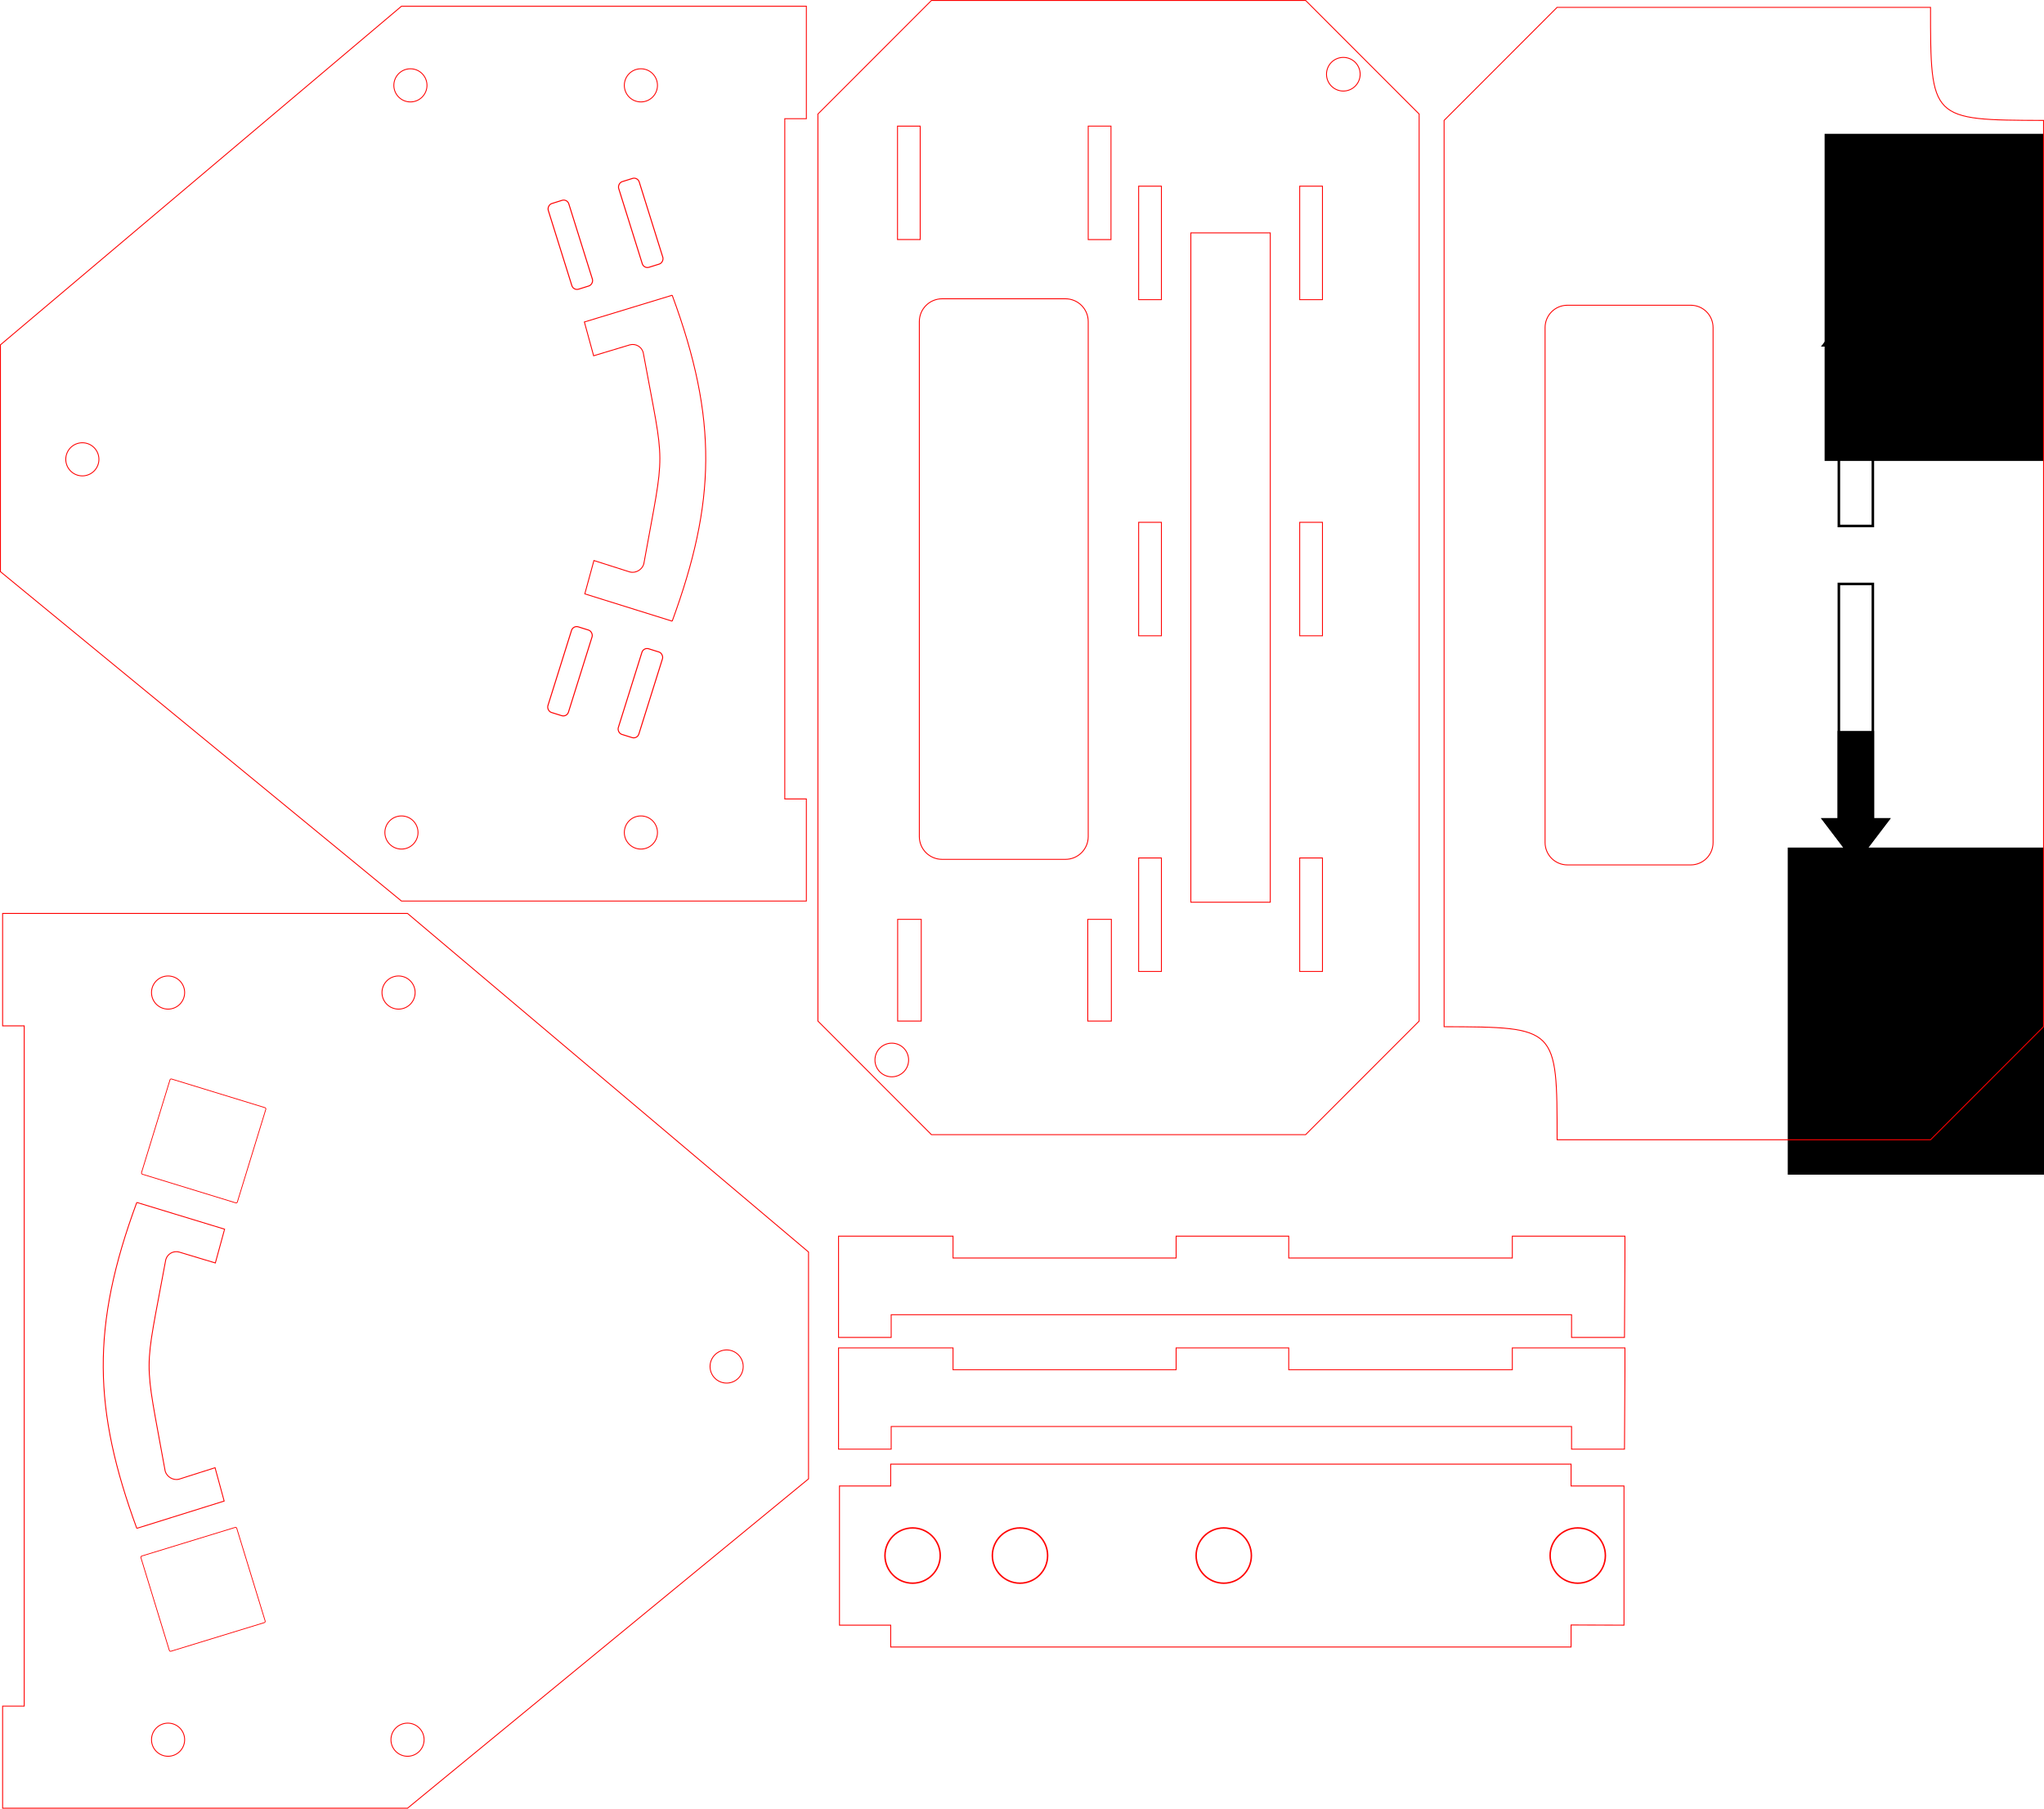 <?xml version="1.0" encoding="UTF-8" standalone="no"?>
<svg
   xmlns:dc="http://purl.org/dc/elements/1.1/"
   xmlns:cc="http://creativecommons.org/ns#"
   xmlns:rdf="http://www.w3.org/1999/02/22-rdf-syntax-ns#"
   xmlns:svg="http://www.w3.org/2000/svg"
   xmlns="http://www.w3.org/2000/svg"
   viewBox="0 0 680.989 602.702"
   height="602.702"
   width="680.989"
   id="svg815"
   version="1.1">
  <defs
     id="defs819">
    <marker
       style="overflow:visible"
       id="Arrow1Lend"
       refX="0"
       refY="0"
       orient="auto">
      <path
         transform="matrix(-0.8,0,0,-0.8,-10,0)"
         style="fill-rule:evenodd;stroke:#000000;stroke-width:1pt"
         d="M 0,0 5,-5 -12.5,0 5,5 Z"
         id="path858" />
    </marker>
    <marker
       style="overflow:visible"
       id="Arrow1Lstart"
       refX="0"
       refY="0"
       orient="auto">
      <path
         transform="matrix(0.8,0,0,0.8,10,0)"
         style="fill-rule:evenodd;stroke:#000000;stroke-width:1pt"
         d="M 0,0 5,-5 -12.5,0 5,5 Z"
         id="path855" />
    </marker>
    <marker
       orient="auto"
       refY="0"
       refX="0"
       id="Arrow1Lend-1"
       style="overflow:visible">
      <path
         id="path858-7"
         d="M 0,0 5,-5 -12.5,0 5,5 Z"
         style="fill-rule:evenodd;stroke:#000000;stroke-width:1pt"
         transform="matrix(-0.8,0,0,-0.8,-10,0)" />
    </marker>
    <marker
       orient="auto"
       refY="0"
       refX="0"
       id="Arrow1Lstart-0"
       style="overflow:visible">
      <path
         id="path855-6"
         d="M 0,0 5,-5 -12.5,0 5,5 Z"
         style="fill-rule:evenodd;stroke:#000000;stroke-width:1pt"
         transform="matrix(0.8,0,0,0.8,10,0)" />
    </marker>
  </defs>
  <g
     transform="translate(240.204,-2.798)"
     style="display:inline"
     id="layer1" />
  <g
     transform="translate(240.204,-2.798)"
     style="display:inline"
     id="layer3" />
  <g
     transform="translate(240.204,-2.798)"
     style="display:inline"
     id="layer2" />
  <g
     transform="translate(240.204,-2.798)"
     style="display:inline"
     id="layer4" />
  <path
     style="color:#000000;font-style:normal;font-variant:normal;font-weight:normal;font-stretch:normal;font-size:medium;line-height:normal;font-family:sans-serif;font-variant-ligatures:normal;font-variant-position:normal;font-variant-caps:normal;font-variant-numeric:normal;font-variant-alternates:normal;font-feature-settings:normal;text-indent:0;text-align:start;text-decoration:none;text-decoration-line:none;text-decoration-style:solid;text-decoration-color:#000000;letter-spacing:normal;word-spacing:normal;text-transform:none;writing-mode:lr-tb;direction:ltr;text-orientation:mixed;dominant-baseline:auto;baseline-shift:baseline;text-anchor:start;white-space:normal;shape-padding:0;clip-rule:nonzero;display:inline;overflow:visible;visibility:visible;opacity:1;isolation:auto;mix-blend-mode:normal;color-interpolation:sRGB;color-interpolation-filters:linearRGB;solid-color:#000000;solid-opacity:1;vector-effect:none;fill:none;fill-opacity:1;fill-rule:nonzero;stroke:#ff0000;stroke-width:0.3;stroke-linecap:butt;stroke-linejoin:miter;stroke-miterlimit:4;stroke-dasharray:none;stroke-dashoffset:0;stroke-opacity:1;color-rendering:auto;image-rendering:auto;shape-rendering:auto;text-rendering:auto;enable-background:accumulate"
     d="m 379.36,285.895 c 0,12.606 0,25.212 0,37.818 h 7.582 v -37.818 z"
     id="rect881-6-3-1" />
  <path
     style="color:#000000;font-style:normal;font-variant:normal;font-weight:normal;font-stretch:normal;font-size:medium;line-height:normal;font-family:sans-serif;font-variant-ligatures:normal;font-variant-position:normal;font-variant-caps:normal;font-variant-numeric:normal;font-variant-alternates:normal;font-feature-settings:normal;text-indent:0;text-align:start;text-decoration:none;text-decoration-line:none;text-decoration-style:solid;text-decoration-color:#000000;letter-spacing:normal;word-spacing:normal;text-transform:none;writing-mode:lr-tb;direction:ltr;text-orientation:mixed;dominant-baseline:auto;baseline-shift:baseline;text-anchor:start;white-space:normal;shape-padding:0;clip-rule:nonzero;display:inline;overflow:visible;visibility:visible;opacity:1;isolation:auto;mix-blend-mode:normal;color-interpolation:sRGB;color-interpolation-filters:linearRGB;solid-color:#000000;solid-opacity:1;vector-effect:none;fill:none;fill-opacity:1;fill-rule:nonzero;stroke:#ff0000;stroke-width:0.3;stroke-linecap:butt;stroke-linejoin:miter;stroke-miterlimit:4;stroke-dasharray:none;stroke-dashoffset:0;stroke-opacity:1;color-rendering:auto;image-rendering:auto;shape-rendering:auto;text-rendering:auto;enable-background:accumulate"
     d="m 433.014,285.895 c 0,12.606 0,25.212 0,37.818 h 7.584 v -37.818 z"
     id="rect881-6-4-1" />
  <path
     style="color:#000000;font-style:normal;font-variant:normal;font-weight:normal;font-stretch:normal;font-size:medium;line-height:normal;font-family:sans-serif;font-variant-ligatures:normal;font-variant-position:normal;font-variant-caps:normal;font-variant-numeric:normal;font-variant-alternates:normal;font-feature-settings:normal;text-indent:0;text-align:start;text-decoration:none;text-decoration-line:none;text-decoration-style:solid;text-decoration-color:#000000;letter-spacing:normal;word-spacing:normal;text-transform:none;writing-mode:lr-tb;direction:ltr;text-orientation:mixed;dominant-baseline:auto;baseline-shift:baseline;text-anchor:start;white-space:normal;shape-padding:0;clip-rule:nonzero;display:inline;overflow:visible;visibility:visible;opacity:1;isolation:auto;mix-blend-mode:normal;color-interpolation:sRGB;color-interpolation-filters:linearRGB;solid-color:#000000;solid-opacity:1;vector-effect:none;fill:none;fill-opacity:1;fill-rule:nonzero;stroke:#ff0000;stroke-width:0.3;stroke-linecap:butt;stroke-linejoin:miter;stroke-miterlimit:4;stroke-dasharray:none;stroke-dashoffset:0;stroke-opacity:1;color-rendering:auto;image-rendering:auto;shape-rendering:auto;text-rendering:auto;enable-background:accumulate"
     d="m 433.014,62.043 c 0,12.607 0,25.214 0,37.82 h 7.584 V 62.043 Z"
     id="rect881-6-34-3" />
  <path
     style="color:#000000;font-style:normal;font-variant:normal;font-weight:normal;font-stretch:normal;font-size:medium;line-height:normal;font-family:sans-serif;font-variant-ligatures:normal;font-variant-position:normal;font-variant-caps:normal;font-variant-numeric:normal;font-variant-alternates:normal;font-feature-settings:normal;text-indent:0;text-align:start;text-decoration:none;text-decoration-line:none;text-decoration-style:solid;text-decoration-color:#000000;letter-spacing:normal;word-spacing:normal;text-transform:none;writing-mode:lr-tb;direction:ltr;text-orientation:mixed;dominant-baseline:auto;baseline-shift:baseline;text-anchor:start;white-space:normal;shape-padding:0;clip-rule:nonzero;display:inline;overflow:visible;visibility:visible;opacity:1;isolation:auto;mix-blend-mode:normal;color-interpolation:sRGB;color-interpolation-filters:linearRGB;solid-color:#000000;solid-opacity:1;vector-effect:none;fill:none;fill-opacity:1;fill-rule:nonzero;stroke:#ff0000;stroke-width:0.3;stroke-linecap:butt;stroke-linejoin:miter;stroke-miterlimit:4;stroke-dasharray:none;stroke-dashoffset:0;stroke-opacity:1;color-rendering:auto;image-rendering:auto;shape-rendering:auto;text-rendering:auto;enable-background:accumulate"
     d="m 379.36,62.043 c 0,12.607 0,25.214 0,37.82 h 7.582 V 62.043 Z"
     id="rect881-6-8-1" />
  <path
     style="color:#000000;font-style:normal;font-variant:normal;font-weight:normal;font-stretch:normal;font-size:medium;line-height:normal;font-family:sans-serif;font-variant-ligatures:normal;font-variant-position:normal;font-variant-caps:normal;font-variant-numeric:normal;font-variant-alternates:normal;font-feature-settings:normal;text-indent:0;text-align:start;text-decoration:none;text-decoration-line:none;text-decoration-style:solid;text-decoration-color:#000000;letter-spacing:normal;word-spacing:normal;text-transform:none;writing-mode:lr-tb;direction:ltr;text-orientation:mixed;dominant-baseline:auto;baseline-shift:baseline;text-anchor:start;white-space:normal;shape-padding:0;clip-rule:nonzero;display:inline;overflow:visible;visibility:visible;opacity:1;isolation:auto;mix-blend-mode:normal;color-interpolation:sRGB;color-interpolation-filters:linearRGB;solid-color:#000000;solid-opacity:1;vector-effect:none;fill:none;fill-opacity:1;fill-rule:nonzero;stroke:#ff0000;stroke-width:0.3;stroke-linecap:butt;stroke-linejoin:miter;stroke-miterlimit:4;stroke-dasharray:none;stroke-dashoffset:0;stroke-opacity:1;color-rendering:auto;image-rendering:auto;shape-rendering:auto;text-rendering:auto;enable-background:accumulate"
     d="m 379.36,174.053 c 0,12.606 0,25.212 0,37.818 h 7.582 v -37.818 z"
     id="rect881-6-8-6-0" />
  <path
     style="color:#000000;font-style:normal;font-variant:normal;font-weight:normal;font-stretch:normal;font-size:medium;line-height:normal;font-family:sans-serif;font-variant-ligatures:normal;font-variant-position:normal;font-variant-caps:normal;font-variant-numeric:normal;font-variant-alternates:normal;font-feature-settings:normal;text-indent:0;text-align:start;text-decoration:none;text-decoration-line:none;text-decoration-style:solid;text-decoration-color:#000000;letter-spacing:normal;word-spacing:normal;text-transform:none;writing-mode:lr-tb;direction:ltr;text-orientation:mixed;dominant-baseline:auto;baseline-shift:baseline;text-anchor:start;white-space:normal;shape-padding:0;clip-rule:nonzero;display:inline;overflow:visible;visibility:visible;opacity:1;isolation:auto;mix-blend-mode:normal;color-interpolation:sRGB;color-interpolation-filters:linearRGB;solid-color:#000000;solid-opacity:1;vector-effect:none;fill:none;fill-opacity:1;fill-rule:nonzero;stroke:#ff0000;stroke-width:0.3;stroke-linecap:butt;stroke-linejoin:miter;stroke-miterlimit:4;stroke-dasharray:none;stroke-dashoffset:0;stroke-opacity:1;color-rendering:auto;image-rendering:auto;shape-rendering:auto;text-rendering:auto;enable-background:accumulate"
     d="m 433.014,174.053 c 0,12.606 0,25.212 0,37.818 h 7.584 v -37.818 z"
     id="rect881-6-8-8-6" />
  <path
     style="color:#000000;font-style:normal;font-variant:normal;font-weight:normal;font-stretch:normal;font-size:medium;line-height:normal;font-family:sans-serif;font-variant-ligatures:normal;font-variant-position:normal;font-variant-caps:normal;font-variant-numeric:normal;font-variant-alternates:normal;font-feature-settings:normal;text-indent:0;text-align:start;text-decoration:none;text-decoration-line:none;text-decoration-style:solid;text-decoration-color:#000000;letter-spacing:normal;word-spacing:normal;text-transform:none;writing-mode:lr-tb;direction:ltr;text-orientation:mixed;dominant-baseline:auto;baseline-shift:baseline;text-anchor:start;white-space:normal;shape-padding:0;clip-rule:nonzero;display:inline;overflow:visible;visibility:visible;opacity:1;isolation:auto;mix-blend-mode:normal;color-interpolation:sRGB;color-interpolation-filters:linearRGB;solid-color:#000000;solid-opacity:1;vector-effect:none;fill:none;fill-opacity:1;fill-rule:nonzero;stroke:#ff0000;stroke-width:0.3;stroke-linecap:butt;stroke-linejoin:miter;stroke-miterlimit:4;stroke-dasharray:none;stroke-dashoffset:0;stroke-opacity:1;color-rendering:auto;image-rendering:auto;shape-rendering:auto;text-rendering:auto;enable-background:accumulate"
     d="m 310.322,0.15 -0.045,0.045 L 272.496,38.004 V 340.25 l 37.826,37.854 h 124.662 l 37.826,-37.854 V 38.004 L 434.984,0.15 Z"
     id="path826-7" />
  <path
     style="color:#000000;font-style:normal;font-variant:normal;font-weight:normal;font-stretch:normal;font-size:medium;line-height:normal;font-family:sans-serif;font-variant-ligatures:normal;font-variant-position:normal;font-variant-caps:normal;font-variant-numeric:normal;font-variant-alternates:normal;font-feature-settings:normal;text-indent:0;text-align:start;text-decoration:none;text-decoration-line:none;text-decoration-style:solid;text-decoration-color:#000000;letter-spacing:normal;word-spacing:normal;text-transform:none;writing-mode:lr-tb;direction:ltr;text-orientation:mixed;dominant-baseline:auto;baseline-shift:baseline;text-anchor:start;white-space:normal;shape-padding:0;clip-rule:nonzero;display:inline;overflow:visible;visibility:visible;opacity:1;isolation:auto;mix-blend-mode:normal;color-interpolation:sRGB;color-interpolation-filters:linearRGB;solid-color:#000000;solid-opacity:1;vector-effect:none;fill:none;fill-opacity:1;fill-rule:nonzero;stroke:#ff0000;stroke-width:0.3;stroke-linecap:butt;stroke-linejoin:miter;stroke-miterlimit:4;stroke-dasharray:none;stroke-dashoffset:0;stroke-opacity:1;color-rendering:auto;image-rendering:auto;shape-rendering:auto;text-rendering:auto;enable-background:accumulate"
     d="m 313.897,99.563 c -4.211,0 -7.607,3.396 -7.607,7.607 V 278.756 c 0,4.211 3.396,7.605 7.607,7.605 h 41.057 c 4.211,0 7.605,-3.394 7.605,-7.605 V 107.17 c 0,-4.211 -3.394,-7.607 -7.605,-7.607 z"
     id="rect834-9" />
  <path
     style="color:#000000;font-style:normal;font-variant:normal;font-weight:normal;font-stretch:normal;font-size:medium;line-height:normal;font-family:sans-serif;font-variant-ligatures:normal;font-variant-position:normal;font-variant-caps:normal;font-variant-numeric:normal;font-variant-alternates:normal;font-feature-settings:normal;text-indent:0;text-align:start;text-decoration:none;text-decoration-line:none;text-decoration-style:solid;text-decoration-color:#000000;letter-spacing:normal;word-spacing:normal;text-transform:none;writing-mode:lr-tb;direction:ltr;text-orientation:mixed;dominant-baseline:auto;baseline-shift:baseline;text-anchor:start;white-space:normal;shape-padding:0;clip-rule:nonzero;display:inline;overflow:visible;visibility:visible;opacity:1;isolation:auto;mix-blend-mode:normal;color-interpolation:sRGB;color-interpolation-filters:linearRGB;solid-color:#000000;solid-opacity:1;vector-effect:none;fill:none;fill-opacity:1;fill-rule:nonzero;stroke:#ff0000;stroke-width:0.3;stroke-linecap:butt;stroke-linejoin:miter;stroke-miterlimit:4;stroke-dasharray:none;stroke-dashoffset:0;stroke-opacity:1;color-rendering:auto;image-rendering:auto;shape-rendering:auto;text-rendering:auto;enable-background:accumulate"
     d="m 299.019,42.029 c 0,12.598 0,25.197 0,37.795 h 7.559 v -37.795 z"
     id="rect881-0" />
  <path
     style="color:#000000;font-style:normal;font-variant:normal;font-weight:normal;font-stretch:normal;font-size:medium;line-height:normal;font-family:sans-serif;font-variant-ligatures:normal;font-variant-position:normal;font-variant-caps:normal;font-variant-numeric:normal;font-variant-alternates:normal;font-feature-settings:normal;text-indent:0;text-align:start;text-decoration:none;text-decoration-line:none;text-decoration-style:solid;text-decoration-color:#000000;letter-spacing:normal;word-spacing:normal;text-transform:none;writing-mode:lr-tb;direction:ltr;text-orientation:mixed;dominant-baseline:auto;baseline-shift:baseline;text-anchor:start;white-space:normal;shape-padding:0;clip-rule:nonzero;display:inline;overflow:visible;visibility:visible;opacity:1;isolation:auto;mix-blend-mode:normal;color-interpolation:sRGB;color-interpolation-filters:linearRGB;solid-color:#000000;solid-opacity:1;vector-effect:none;fill:none;fill-opacity:1;fill-rule:nonzero;stroke:#ff0000;stroke-width:0.3;stroke-linecap:butt;stroke-linejoin:miter;stroke-miterlimit:4;stroke-dasharray:none;stroke-dashoffset:0;stroke-opacity:1;color-rendering:auto;image-rendering:auto;shape-rendering:auto;text-rendering:auto;enable-background:accumulate"
     d="m 362.559,42.018 c 0,12.606 0,25.212 0,37.818 h 7.584 V 42.018 Z"
     id="rect881-6-7" />
  <path
     style="color:#000000;font-style:normal;font-variant:normal;font-weight:normal;font-stretch:normal;font-size:medium;line-height:normal;font-family:sans-serif;font-variant-ligatures:normal;font-variant-position:normal;font-variant-caps:normal;font-variant-numeric:normal;font-variant-alternates:normal;font-feature-settings:normal;text-indent:0;text-align:start;text-decoration:none;text-decoration-line:none;text-decoration-style:solid;text-decoration-color:#000000;letter-spacing:normal;word-spacing:normal;text-transform:none;writing-mode:lr-tb;direction:ltr;text-orientation:mixed;dominant-baseline:auto;baseline-shift:baseline;text-anchor:start;white-space:normal;shape-padding:0;clip-rule:nonzero;display:inline;overflow:visible;visibility:visible;opacity:1;isolation:auto;mix-blend-mode:normal;color-interpolation:sRGB;color-interpolation-filters:linearRGB;solid-color:#000000;solid-opacity:1;vector-effect:none;fill:none;fill-opacity:1;fill-rule:nonzero;stroke:#ff0000;stroke-width:0.3;stroke-linecap:butt;stroke-linejoin:miter;stroke-miterlimit:4;stroke-dasharray:none;stroke-dashoffset:0;stroke-opacity:1;color-rendering:auto;image-rendering:auto;shape-rendering:auto;text-rendering:auto;enable-background:accumulate"
     d="m 299.067,306.352 c 0,11.299 0,22.598 0,33.898 h 7.859 V 306.352 Z"
     id="rect881-1-1" />
  <path
     style="color:#000000;font-style:normal;font-variant:normal;font-weight:normal;font-stretch:normal;font-size:medium;line-height:normal;font-family:sans-serif;font-variant-ligatures:normal;font-variant-position:normal;font-variant-caps:normal;font-variant-numeric:normal;font-variant-alternates:normal;font-feature-settings:normal;text-indent:0;text-align:start;text-decoration:none;text-decoration-line:none;text-decoration-style:solid;text-decoration-color:#000000;letter-spacing:normal;word-spacing:normal;text-transform:none;writing-mode:lr-tb;direction:ltr;text-orientation:mixed;dominant-baseline:auto;baseline-shift:baseline;text-anchor:start;white-space:normal;shape-padding:0;clip-rule:nonzero;display:inline;overflow:visible;visibility:visible;opacity:1;isolation:auto;mix-blend-mode:normal;color-interpolation:sRGB;color-interpolation-filters:linearRGB;solid-color:#000000;solid-opacity:1;vector-effect:none;fill:none;fill-opacity:1;fill-rule:nonzero;stroke:#ff0000;stroke-width:0.3;stroke-linecap:butt;stroke-linejoin:miter;stroke-miterlimit:4;stroke-dasharray:none;stroke-dashoffset:0;stroke-opacity:1;color-rendering:auto;image-rendering:auto;shape-rendering:auto;text-rendering:auto;enable-background:accumulate"
     d="m 362.409,306.35 c 0,11.801 0,23.798 0,33.9 h 7.859 v -33.9 z"
     id="rect881-12-8" />
  <path
     style="color:#000000;font-style:normal;font-variant:normal;font-weight:normal;font-stretch:normal;font-size:medium;line-height:normal;font-family:sans-serif;font-variant-ligatures:normal;font-variant-position:normal;font-variant-caps:normal;font-variant-numeric:normal;font-variant-alternates:normal;font-feature-settings:normal;text-indent:0;text-align:start;text-decoration:none;text-decoration-line:none;text-decoration-style:solid;text-decoration-color:#000000;letter-spacing:normal;word-spacing:normal;text-transform:none;writing-mode:lr-tb;direction:ltr;text-orientation:mixed;dominant-baseline:auto;baseline-shift:baseline;text-anchor:start;white-space:normal;shape-padding:0;clip-rule:nonzero;display:inline;overflow:visible;visibility:visible;opacity:1;isolation:auto;mix-blend-mode:normal;color-interpolation:sRGB;color-interpolation-filters:linearRGB;solid-color:#000000;solid-opacity:1;vector-effect:none;fill:none;fill-opacity:1;fill-rule:nonzero;stroke:#ff0000;stroke-width:0.3;stroke-linecap:butt;stroke-linejoin:miter;stroke-miterlimit:4;stroke-dasharray:none;stroke-dashoffset:0;stroke-opacity:1;color-rendering:auto;image-rendering:auto;shape-rendering:auto;text-rendering:auto;enable-background:accumulate"
     d="m 396.747,77.606 v 0.15 222.889 h 26.463 V 77.606 Z"
     id="rect894-6" />
  <path
     style="color:#000000;font-style:normal;font-variant:normal;font-weight:normal;font-stretch:normal;font-size:medium;line-height:normal;font-family:sans-serif;font-variant-ligatures:normal;font-variant-position:normal;font-variant-caps:normal;font-variant-numeric:normal;font-variant-alternates:normal;font-feature-settings:normal;text-indent:0;text-align:start;text-decoration:none;text-decoration-line:none;text-decoration-style:solid;text-decoration-color:#000000;letter-spacing:normal;word-spacing:normal;text-transform:none;writing-mode:lr-tb;direction:ltr;text-orientation:mixed;dominant-baseline:auto;baseline-shift:baseline;text-anchor:start;white-space:normal;shape-padding:0;clip-rule:nonzero;display:inline;overflow:visible;visibility:visible;opacity:1;isolation:auto;mix-blend-mode:normal;color-interpolation:sRGB;color-interpolation-filters:linearRGB;solid-color:#000000;solid-opacity:1;vector-effect:none;fill:none;fill-opacity:1;fill-rule:nonzero;stroke:none;stroke-width:0.3;stroke-linecap:butt;stroke-linejoin:miter;stroke-miterlimit:4;stroke-dasharray:none;stroke-dashoffset:0;stroke-opacity:1;color-rendering:auto;image-rendering:auto;shape-rendering:auto;text-rendering:auto;enable-background:accumulate"
     d="m 180.176,176.382 c -1.032,0 -1.873,0.841 -1.873,1.873 0,0.104 0.015,0.205 0.031,0.305 -0.016,0.099 -0.031,0.199 -0.031,0.303 0,1.032 0.841,1.873 1.873,1.873 1.032,0 1.873,-0.841 1.873,-1.873 0,-0.104 -0.013,-0.204 -0.029,-0.303 0.017,-0.1 0.029,-0.2 0.029,-0.305 0,-1.032 -0.841,-1.873 -1.873,-1.873 z"
     id="path1042" />
  <circle
     style="display:inline;fill:none;fill-opacity:1;stroke:#ff0000;stroke-width:0.295;stroke-miterlimit:4;stroke-dasharray:none;stroke-opacity:1"
     id="path1087-24"
     cx="136.736"
     cy="28.442"
     r="5.522" />
  <path
     id="path1634-5-6"
     style="color:#000000;font-style:normal;font-variant:normal;font-weight:normal;font-stretch:normal;font-size:medium;line-height:normal;font-family:sans-serif;font-variant-ligatures:normal;font-variant-position:normal;font-variant-caps:normal;font-variant-numeric:normal;font-variant-alternates:normal;font-feature-settings:normal;text-indent:0;text-align:start;text-decoration:none;text-decoration-line:none;text-decoration-style:solid;text-decoration-color:#000000;letter-spacing:normal;word-spacing:normal;text-transform:none;writing-mode:lr-tb;direction:ltr;text-orientation:mixed;dominant-baseline:auto;baseline-shift:baseline;text-anchor:start;white-space:normal;shape-padding:0;clip-rule:nonzero;display:inline;overflow:visible;visibility:visible;opacity:1;isolation:auto;mix-blend-mode:normal;color-interpolation:sRGB;color-interpolation-filters:linearRGB;solid-color:#000000;solid-opacity:1;vector-effect:none;fill:none;fill-opacity:1;fill-rule:nonzero;stroke:#ff0000;stroke-width:0.3;stroke-linecap:butt;stroke-linejoin:miter;stroke-miterlimit:4;stroke-dasharray:none;stroke-dashoffset:0;stroke-opacity:1;color-rendering:auto;image-rendering:auto;shape-rendering:auto;text-rendering:auto;enable-background:accumulate"
     d="m 209.838,114.92 c 1.928,-0.527 3.916,0.598 4.453,2.523 v 0 c -0.54,-1.924 -2.525,-3.049 -4.453,-2.523 z m 4.453,2.523 c 7.335,39.918 7.404,30.56 0.197,70.479 m 9.463,-89.539 c 15.31,41.438 14.492,69.04 0,108.609 m -14.105,-16.396 -11.972,-3.813 -3.036,11.111 29.113,9.097 m 0,-108.609 -29.256,8.916 v 0 c 1.027,3.752 2.054,7.505 3.08,11.257 l 12.063,-3.636 m 0.008,75.676 c 1.928,0.531 4.107,-0.755 4.643,-2.674 -0.538,1.925 -2.715,3.201 -4.643,2.674 v 0" />
  <path
     style="fill:none;stroke:#ff0000;stroke-width:0.3;stroke-linecap:butt;stroke-linejoin:miter;stroke-miterlimit:4;stroke-dasharray:none;stroke-opacity:1"
     d="M 133.75,2.08 0.15,114.906 v 75.592 L 133.75,300.25 h 127.711 v 0 h 7.188 v -34.023 h -7.188 V 39.548 h 7.188 V 2.08 h -7.188 v 0 z"
     id="path969-5" />
  <circle
     style="fill:none;fill-opacity:1;stroke:#ff0000;stroke-width:0.295;stroke-miterlimit:4;stroke-dasharray:none;stroke-opacity:1"
     id="path1087"
     cx="213.525"
     cy="277.416"
     r="5.522" />
  <circle
     style="display:inline;fill:none;fill-opacity:1;stroke:#ff0000;stroke-width:0.295;stroke-miterlimit:4;stroke-dasharray:none;stroke-opacity:1"
     id="path1087-2"
     cx="133.749"
     cy="277.416"
     r="5.522" />
  <circle
     style="display:inline;fill:none;fill-opacity:1;stroke:#ff0000;stroke-width:0.295;stroke-miterlimit:4;stroke-dasharray:none;stroke-opacity:1"
     id="path1087-1"
     cx="27.436"
     cy="153.058"
     r="5.522" />
  <circle
     style="display:inline;fill:none;fill-opacity:1;stroke:#ff0000;stroke-width:0.295;stroke-miterlimit:4;stroke-dasharray:none;stroke-opacity:1"
     id="path1087-8"
     cx="213.525"
     cy="28.442"
     r="5.522" />
  <g
     id="g990"
     transform="rotate(17.298,186.091,253.313)">
    <rect
       transform="matrix(1,0.002,-0.002,1,0,0)"
       rx="1.794"
       y="208.583"
       x="177.776"
       height="29.895"
       width="7.176"
       id="rect1151-1"
       style="display:inline;fill:none;fill-opacity:1;stroke:#ff0000;stroke-width:0.334;stroke-miterlimit:4;stroke-dasharray:none;stroke-opacity:1" />
    <rect
       transform="matrix(1,0.002,-0.002,1,0,0)"
       rx="1.794"
       y="208.535"
       x="202.343"
       height="29.895"
       width="7.176"
       id="rect1151-1-6"
       style="display:inline;fill:none;fill-opacity:1;stroke:#ff0000;stroke-width:0.334;stroke-miterlimit:4;stroke-dasharray:none;stroke-opacity:1" />
  </g>
  <g
     style="display:inline"
     id="g990-2"
     transform="matrix(0.955,-0.297,-0.297,-0.955,83.736,349.107)">
    <rect
       transform="matrix(1,0.002,-0.002,1,0,0)"
       rx="1.794"
       y="208.583"
       x="177.776"
       height="29.895"
       width="7.176"
       id="rect1151-1-5"
       style="display:inline;fill:none;fill-opacity:1;stroke:#ff0000;stroke-width:0.334;stroke-miterlimit:4;stroke-dasharray:none;stroke-opacity:1" />
    <rect
       transform="matrix(1,0.002,-0.002,1,0,0)"
       rx="1.794"
       y="208.535"
       x="202.343"
       height="29.895"
       width="7.176"
       id="rect1151-1-6-6"
       style="display:inline;fill:none;fill-opacity:1;stroke:#ff0000;stroke-width:0.334;stroke-miterlimit:4;stroke-dasharray:none;stroke-opacity:1" />
  </g>
  <circle
     style="display:inline;fill:none;fill-opacity:1;stroke:#ff0000;stroke-width:0.3;stroke-miterlimit:4;stroke-dasharray:none;stroke-opacity:1"
     id="path973-8-8"
     cx="447.55"
     cy="24.733"
     r="5.606" />
  <circle
     style="display:inline;fill:none;fill-opacity:1;stroke:#ff0000;stroke-width:0.3;stroke-miterlimit:4;stroke-dasharray:none;stroke-opacity:1"
     id="path973-6-3-6-2"
     cx="297.111"
     cy="353.216"
     r="5.606" />
  <circle
     style="display:inline;fill:none;fill-opacity:1;stroke:#ff0000;stroke-width:0.295;stroke-miterlimit:4;stroke-dasharray:none;stroke-opacity:1"
     id="path1087-24-7"
     cx="-132.785"
     cy="330.744"
     transform="scale(-1,1)"
     r="5.522" />
  <path
     id="path1634-5-0"
     style="color:#000000;font-style:normal;font-variant:normal;font-weight:normal;font-stretch:normal;font-size:medium;line-height:normal;font-family:sans-serif;font-variant-ligatures:normal;font-variant-position:normal;font-variant-caps:normal;font-variant-numeric:normal;font-variant-alternates:normal;font-feature-settings:normal;text-indent:0;text-align:start;text-decoration:none;text-decoration-line:none;text-decoration-style:solid;text-decoration-color:#000000;letter-spacing:normal;word-spacing:normal;text-transform:none;writing-mode:lr-tb;direction:ltr;text-orientation:mixed;dominant-baseline:auto;baseline-shift:baseline;text-anchor:start;white-space:normal;shape-padding:0;clip-rule:nonzero;display:inline;overflow:visible;visibility:visible;opacity:1;isolation:auto;mix-blend-mode:normal;color-interpolation:sRGB;color-interpolation-filters:linearRGB;solid-color:#000000;solid-opacity:1;vector-effect:none;fill:none;fill-opacity:1;fill-rule:nonzero;stroke:#ff0000;stroke-width:0.3;stroke-linecap:butt;stroke-linejoin:miter;stroke-miterlimit:4;stroke-dasharray:none;stroke-dashoffset:0;stroke-opacity:1;color-rendering:auto;image-rendering:auto;shape-rendering:auto;text-rendering:auto;enable-background:accumulate"
     d="m 59.684,417.222 c -1.928,-0.527 -3.916,0.598 -4.453,2.523 v 0 c 0.54,-1.924 2.525,-3.049 4.453,-2.523 z m -4.453,2.523 c -7.335,39.918 -7.404,30.56 -0.197,70.479 m -9.463,-89.539 c -15.31,41.438 -14.492,69.04 0,108.609 m 14.105,-16.396 11.972,-3.813 3.036,11.111 -29.113,9.097 m 0,-108.609 29.256,8.916 v 0 c -1.027,3.752 -2.054,7.505 -3.08,11.257 L 59.684,417.222 m -0.008,75.676 c -1.928,0.531 -4.107,-0.755 -4.643,-2.674 0.538,1.925 2.715,3.201 4.643,2.674 v 0" />
  <path
     style="fill:none;stroke:#ff0000;stroke-width:0.3;stroke-linecap:butt;stroke-linejoin:miter;stroke-miterlimit:4;stroke-dasharray:none;stroke-opacity:1"
     d="M 135.772,304.382 269.372,417.208 v 75.592 L 135.772,602.552 H 8.061 v 0 H 0.873 V 568.528 H 8.061 V 341.851 H 0.873 V 304.382 H 8.061 v 0 z"
     id="path969-7" />
  <circle
     transform="scale(-1,1)"
     style="fill:none;fill-opacity:1;stroke:#ff0000;stroke-width:0.295;stroke-miterlimit:4;stroke-dasharray:none;stroke-opacity:1"
     id="path1087-26"
     cx="-55.996"
     cy="579.718"
     r="5.522" />
  <circle
     transform="scale(-1,1)"
     style="display:inline;fill:none;fill-opacity:1;stroke:#ff0000;stroke-width:0.295;stroke-miterlimit:4;stroke-dasharray:none;stroke-opacity:1"
     id="path1087-2-7"
     cx="-135.773"
     cy="579.718"
     r="5.522" />
  <circle
     transform="scale(-1,1)"
     style="display:inline;fill:none;fill-opacity:1;stroke:#ff0000;stroke-width:0.295;stroke-miterlimit:4;stroke-dasharray:none;stroke-opacity:1"
     id="path1087-1-2"
     cx="-242.086"
     cy="455.361"
     r="5.522" />
  <circle
     transform="scale(-1,1)"
     style="display:inline;fill:none;fill-opacity:1;stroke:#ff0000;stroke-width:0.295;stroke-miterlimit:4;stroke-dasharray:none;stroke-opacity:1"
     id="path1087-8-6"
     cx="-55.996"
     cy="330.744"
     r="5.522" />
  <g
     transform="translate(-20.445,-28.929)"
     style="display:inline;fill:none;stroke:#ff0000"
     id="layer3-2">
    <g
       style="fill:none;stroke:#ff0000"
       transform="translate(10,4)"
       id="g1398">
      <path
         style="color:#000000;font-style:normal;font-variant:normal;font-weight:normal;font-stretch:normal;font-size:medium;line-height:normal;font-family:sans-serif;font-variant-ligatures:normal;font-variant-position:normal;font-variant-caps:normal;font-variant-numeric:normal;font-variant-alternates:normal;font-feature-settings:normal;text-indent:0;text-align:start;text-decoration:none;text-decoration-line:none;text-decoration-style:solid;text-decoration-color:#000000;letter-spacing:normal;word-spacing:normal;text-transform:none;writing-mode:lr-tb;direction:ltr;text-orientation:mixed;dominant-baseline:auto;baseline-shift:baseline;text-anchor:start;white-space:normal;shape-padding:0;clip-rule:nonzero;display:inline;overflow:visible;visibility:visible;opacity:1;isolation:auto;mix-blend-mode:normal;color-interpolation:sRGB;color-interpolation-filters:linearRGB;solid-color:#000000;solid-opacity:1;vector-effect:none;fill:none;fill-opacity:1;fill-rule:nonzero;stroke:#ff0000;stroke-width:0.244;stroke-linecap:butt;stroke-linejoin:miter;stroke-miterlimit:4;stroke-dasharray:none;stroke-dashoffset:0;stroke-opacity:1;color-rendering:auto;image-rendering:auto;shape-rendering:auto;text-rendering:auto;enable-background:accumulate"
         d="m 359.595,543.288 c 0,-5.15 -4.177,-9.327 -9.327,-9.327 -5.15,0 -9.327,4.177 -9.327,9.327 0,5.15 4.177,9.327 9.327,9.327 5.15,0 9.327,-4.177 9.327,-9.327 z m -0.243,0 c 0,5.018 -4.066,9.084 -9.084,9.084 -5.018,0 -9.083,-4.066 -9.083,-9.084 0,-5.018 4.065,-9.083 9.083,-9.083 5.018,0 9.084,4.065 9.084,9.083 z"
         id="path1693-2-3-5" />
      <path
         style="color:#000000;font-style:normal;font-variant:normal;font-weight:normal;font-stretch:normal;font-size:medium;line-height:normal;font-family:sans-serif;font-variant-ligatures:normal;font-variant-position:normal;font-variant-caps:normal;font-variant-numeric:normal;font-variant-alternates:normal;font-feature-settings:normal;text-indent:0;text-align:start;text-decoration:none;text-decoration-line:none;text-decoration-style:solid;text-decoration-color:#000000;letter-spacing:normal;word-spacing:normal;text-transform:none;writing-mode:lr-tb;direction:ltr;text-orientation:mixed;dominant-baseline:auto;baseline-shift:baseline;text-anchor:start;white-space:normal;shape-padding:0;clip-rule:nonzero;display:inline;overflow:visible;visibility:visible;opacity:1;isolation:auto;mix-blend-mode:normal;color-interpolation:sRGB;color-interpolation-filters:linearRGB;solid-color:#000000;solid-opacity:1;vector-effect:none;fill:none;fill-opacity:1;fill-rule:nonzero;stroke:#ff0000;stroke-width:0.244;stroke-linecap:butt;stroke-linejoin:miter;stroke-miterlimit:4;stroke-dasharray:none;stroke-dashoffset:0;stroke-opacity:1;color-rendering:auto;image-rendering:auto;shape-rendering:auto;text-rendering:auto;enable-background:accumulate"
         d="m 545.424,543.288 c 0,-5.15 -4.177,-9.327 -9.327,-9.327 -5.15,0 -9.327,4.177 -9.327,9.327 0,5.15 4.177,9.327 9.327,9.327 5.15,0 9.327,-4.177 9.327,-9.327 z m -0.243,0 c 0,5.018 -4.066,9.084 -9.084,9.084 -5.018,0 -9.083,-4.066 -9.083,-9.084 0,-5.018 4.065,-9.083 9.083,-9.083 5.018,0 9.084,4.065 9.084,9.083 z"
         id="path1693-2-5-3" />
      <path
         style="color:#000000;font-style:normal;font-variant:normal;font-weight:normal;font-stretch:normal;font-size:medium;line-height:normal;font-family:sans-serif;font-variant-ligatures:normal;font-variant-position:normal;font-variant-caps:normal;font-variant-numeric:normal;font-variant-alternates:normal;font-feature-settings:normal;text-indent:0;text-align:start;text-decoration:none;text-decoration-line:none;text-decoration-style:solid;text-decoration-color:#000000;letter-spacing:normal;word-spacing:normal;text-transform:none;writing-mode:lr-tb;direction:ltr;text-orientation:mixed;dominant-baseline:auto;baseline-shift:baseline;text-anchor:start;white-space:normal;shape-padding:0;clip-rule:nonzero;display:inline;overflow:visible;visibility:visible;opacity:1;isolation:auto;mix-blend-mode:normal;color-interpolation:sRGB;color-interpolation-filters:linearRGB;solid-color:#000000;solid-opacity:1;vector-effect:none;fill:none;fill-opacity:1;fill-rule:nonzero;stroke:#ff0000;stroke-width:0.244;stroke-linecap:butt;stroke-linejoin:miter;stroke-miterlimit:4;stroke-dasharray:none;stroke-dashoffset:0;stroke-opacity:1;color-rendering:auto;image-rendering:auto;shape-rendering:auto;text-rendering:auto;enable-background:accumulate"
         d="m 427.483,543.288 c 0,-5.15 -4.177,-9.327 -9.327,-9.327 -5.15,0 -9.327,4.177 -9.327,9.327 0,5.15 4.177,9.327 9.327,9.327 5.15,0 9.327,-4.177 9.327,-9.327 z m -0.243,0 c 0,5.018 -4.066,9.084 -9.084,9.084 -5.018,0 -9.083,-4.066 -9.083,-9.084 0,-5.018 4.065,-9.083 9.083,-9.083 5.018,0 9.084,4.065 9.084,9.083 z"
         id="path1693-2-1-7" />
      <path
         style="color:#000000;font-style:normal;font-variant:normal;font-weight:normal;font-stretch:normal;font-size:medium;line-height:normal;font-family:sans-serif;font-variant-ligatures:normal;font-variant-position:normal;font-variant-caps:normal;font-variant-numeric:normal;font-variant-alternates:normal;font-feature-settings:normal;text-indent:0;text-align:start;text-decoration:none;text-decoration-line:none;text-decoration-style:solid;text-decoration-color:#000000;letter-spacing:normal;word-spacing:normal;text-transform:none;writing-mode:lr-tb;direction:ltr;text-orientation:mixed;dominant-baseline:auto;baseline-shift:baseline;text-anchor:start;white-space:normal;shape-padding:0;clip-rule:nonzero;display:inline;overflow:visible;visibility:visible;opacity:1;isolation:auto;mix-blend-mode:normal;color-interpolation:sRGB;color-interpolation-filters:linearRGB;solid-color:#000000;solid-opacity:1;vector-effect:none;fill:none;fill-opacity:1;fill-rule:nonzero;stroke:#ff0000;stroke-width:0.244;stroke-linecap:butt;stroke-linejoin:miter;stroke-miterlimit:4;stroke-dasharray:none;stroke-dashoffset:0;stroke-opacity:1;color-rendering:auto;image-rendering:auto;shape-rendering:auto;text-rendering:auto;enable-background:accumulate"
         d="m 323.817,543.288 c 0,-5.15 -4.177,-9.327 -9.327,-9.327 -5.15,0 -9.327,4.177 -9.327,9.327 0,5.15 4.177,9.327 9.327,9.327 5.15,0 9.327,-4.177 9.327,-9.327 z m -0.243,0 c 0,5.018 -4.066,9.084 -9.084,9.084 -5.018,0 -9.083,-4.066 -9.083,-9.084 0,-5.018 4.065,-9.083 9.083,-9.083 5.018,0 9.084,4.065 9.084,9.083 z"
         id="path1693-2-81-5" />
      <path
         style="display:inline;fill:none;stroke:#ff0000;stroke-width:0.3;stroke-linecap:butt;stroke-linejoin:miter;stroke-miterlimit:4;stroke-dasharray:none;stroke-opacity:1"
         d="m 551.501,520.102 h -17.63 v -7.283 H 307.193 v 7.283 h -17.062 v 46.373 h 17.062 v 7.283 h 226.678 l 10e-6,-7.338 17.63,0.056 z"
         id="path2553-3" />
      <path
         style="display:inline;fill:none;stroke:#ff0000;stroke-width:0.3;stroke-linecap:butt;stroke-linejoin:miter;stroke-miterlimit:4;stroke-dasharray:none;stroke-opacity:1"
         d="m 551.816,436.854 h -37.52 v 7.283 H 439.807 v -7.283 h -37.52 v 7.283 H 327.965 v -7.283 h -38.148 v 7.283 0 26.457 h 17.541 v -7.559 h 226.678 v 7.559 h 17.631 l 0.15,-26.457 z"
         id="path2555-3-3" />
      <path
         style="display:inline;fill:none;stroke:#ff0000;stroke-width:0.3;stroke-linecap:butt;stroke-linejoin:miter;stroke-miterlimit:4;stroke-dasharray:none;stroke-opacity:1"
         d="m 551.816,474.093 h -37.52 v 7.283 H 439.807 v -7.283 h -37.52 v 7.283 H 327.965 v -7.283 h -38.148 v 7.283 0 26.457 h 17.541 v -7.559 h 226.678 v 7.559 h 17.631 l 0.15,-26.457 z"
         id="path2555-3-9-9" />
    </g>
  </g>
  <g
     transform="translate(-20.445,-28.929)"
     style="display:inline"
     id="layer2-4" />
  <g
     style="display:inline"
     id="g1202-0"
     transform="translate(363.566,-57.753)">
    <path
       id="rect853-49-6"
       d="m 249.078,252.333 v 78.477 h -5.109 l 10.77,14.17 10.771,-14.17 h -5.109 v -78.477 z"
       style="fill:none;fill-opacity:1;stroke:#000000;stroke-width:0.849;stroke-miterlimit:4;stroke-dasharray:none;stroke-opacity:1" />
    <path
       id="rect853-4-8-5"
       d="m 249.078,233.015 v -60.196 h -5.109 l 10.77,-14.17 10.771,14.17 h -5.109 v 60.196 z"
       style="fill:none;fill-opacity:1;stroke:#000000;stroke-width:0.849;stroke-miterlimit:4;stroke-dasharray:none;stroke-opacity:1" />
    <path
       id="rect853-49-4-0"
       d="m 249.078,301.761 v 29.049 h -5.109 l 10.77,14.17 10.771,-14.17 h -5.109 v -29.049 z"
       style="display:inline;fill:#000000;fill-opacity:1;stroke:#000000;stroke-width:0.849;stroke-miterlimit:4;stroke-dasharray:none;stroke-opacity:1" />
    <flowRoot
       transform="translate(-1.456,-16.792)"
       style="font-style:normal;font-variant:normal;font-weight:normal;font-stretch:normal;font-size:40px;line-height:1.25;font-family:Bahnschrift;-inkscape-font-specification:'Bahnschrift, Normal';font-variant-ligatures:normal;font-variant-caps:normal;font-variant-numeric:normal;text-align:start;letter-spacing:0px;word-spacing:0px;writing-mode:lr-tb;text-anchor:start;fill:#000000;fill-opacity:1;stroke:none"
       id="flowRoot1243-6"
       xml:space="preserve"><flowRegion
         id="flowRegion1245-9"><rect
           y="356.98"
           x="233.5"
           height="109"
           width="1333"
           id="rect1247-4" /></flowRegion><flowPara
         style="font-style:normal;font-variant:normal;font-weight:normal;font-stretch:normal;font-size:16px;font-family:Bahnschrift;-inkscape-font-specification:'Bahnschrift, Normal';font-variant-ligatures:normal;font-variant-caps:normal;font-variant-numeric:normal;font-feature-settings:normal;text-align:start;writing-mode:lr-tb;text-anchor:start"
         id="flowPara1249-5">DOWN</flowPara></flowRoot>    <flowRoot
       transform="translate(10.833,-254.636)"
       style="font-style:normal;font-variant:normal;font-weight:normal;font-stretch:normal;font-size:40px;line-height:1.25;font-family:Bahnschrift;-inkscape-font-specification:'Bahnschrift, Normal';font-variant-ligatures:normal;font-variant-caps:normal;font-variant-numeric:normal;text-align:start;letter-spacing:0px;word-spacing:0px;writing-mode:lr-tb;text-anchor:start;display:inline;fill:#000000;fill-opacity:1;stroke:none"
       id="flowRoot1243-7-5"
       xml:space="preserve"><flowRegion
         id="flowRegion1245-2-7"><rect
           y="356.98"
           x="233.5"
           height="109"
           width="1333"
           id="rect1247-8-4" /></flowRegion><flowPara
         style="font-style:normal;font-variant:normal;font-weight:normal;font-stretch:normal;font-size:16px;font-family:Bahnschrift;-inkscape-font-specification:'Bahnschrift, Normal';font-variant-ligatures:normal;font-variant-caps:normal;font-variant-numeric:normal;font-feature-settings:normal;text-align:start;writing-mode:lr-tb;text-anchor:start"
         id="flowPara1249-6-7">UP</flowPara></flowRoot>  </g>
  <path
     style="color:#000000;font-style:normal;font-variant:normal;font-weight:normal;font-stretch:normal;font-size:medium;line-height:normal;font-family:sans-serif;font-variant-ligatures:normal;font-variant-position:normal;font-variant-caps:normal;font-variant-numeric:normal;font-variant-alternates:normal;font-feature-settings:normal;text-indent:0;text-align:start;text-decoration:none;text-decoration-line:none;text-decoration-style:solid;text-decoration-color:#000000;letter-spacing:normal;word-spacing:normal;text-transform:none;writing-mode:lr-tb;direction:ltr;text-orientation:mixed;dominant-baseline:auto;baseline-shift:baseline;text-anchor:start;white-space:normal;shape-padding:0;clip-rule:nonzero;display:inline;overflow:visible;visibility:visible;opacity:1;isolation:auto;mix-blend-mode:normal;color-interpolation:sRGB;color-interpolation-filters:linearRGB;solid-color:#000000;solid-opacity:1;vector-effect:none;fill:none;fill-opacity:1;fill-rule:nonzero;stroke:#ff0000;stroke-width:0.3;stroke-linecap:butt;stroke-linejoin:miter;stroke-miterlimit:4;stroke-dasharray:none;stroke-dashoffset:0;stroke-opacity:1;color-rendering:auto;image-rendering:auto;shape-rendering:auto;text-rendering:auto;enable-background:accumulate"
     d="m 518.772,2.45 -37.65,37.678 v 184.5 0 117.5 c 37.652,0.123 37.652,0.123 37.652,37.676 h 124.414 l 37.65,-37.678 v 0 -302 c -37.652,-0.123 -37.652,-0.123 -37.652,-37.676 z"
     id="path826-9-5" />
  <path
     id="rect834-4-2"
     d="m 522.223,101.713 h 41.056 c 4.131,0 7.457,3.326 7.457,7.457 v 171.586 c 0,4.131 -3.326,7.457 -7.457,7.457 h -41.056 c -4.131,0 -7.457,-3.326 -7.457,-7.457 V 109.169 c 0,-4.131 3.326,-7.457 7.457,-7.457 z"
     style="fill:none;fill-opacity:1;stroke:#ff0000;stroke-width:0.3;stroke-miterlimit:4;stroke-dasharray:none;stroke-opacity:1" />
  <path
     style="color:#000000;font-style:normal;font-variant:normal;font-weight:normal;font-stretch:normal;font-size:medium;line-height:normal;font-family:sans-serif;font-variant-ligatures:normal;font-variant-position:normal;font-variant-caps:normal;font-variant-numeric:normal;font-variant-alternates:normal;font-feature-settings:normal;text-indent:0;text-align:start;text-decoration:none;text-decoration-line:none;text-decoration-style:solid;text-decoration-color:#000000;letter-spacing:normal;word-spacing:normal;text-transform:none;writing-mode:lr-tb;direction:ltr;text-orientation:mixed;dominant-baseline:auto;baseline-shift:baseline;text-anchor:start;white-space:normal;shape-padding:0;clip-rule:nonzero;display:inline;overflow:visible;visibility:visible;opacity:1;isolation:auto;mix-blend-mode:normal;color-interpolation:sRGB;color-interpolation-filters:linearRGB;solid-color:#000000;solid-opacity:1;vector-effect:none;fill:none;fill-opacity:1;fill-rule:nonzero;stroke:none;stroke-width:0.3;stroke-linecap:butt;stroke-linejoin:miter;stroke-miterlimit:4;stroke-dasharray:none;stroke-dashoffset:0;stroke-opacity:1;color-rendering:auto;image-rendering:auto;shape-rendering:auto;text-rendering:auto;enable-background:accumulate"
     d="m 84.411,477.057 c 1.032,0 1.873,0.841 1.873,1.873 0,0.104 -0.015,0.205 -0.031,0.305 0.016,0.099 0.031,0.199 0.031,0.303 0,1.032 -0.841,1.873 -1.873,1.873 -1.032,0 -1.873,-0.841 -1.873,-1.873 0,-0.104 0.013,-0.204 0.029,-0.303 -0.017,-0.1 -0.029,-0.2 -0.029,-0.305 0,-1.032 0.841,-1.873 1.873,-1.873 z"
     id="path1042-1" />
  <rect
     transform="rotate(17.062)"
     rx="0.42"
     y="326.959"
     x="159.721"
     height="33.189"
     width="33.399"
     id="rect1343"
     style="fill:none;fill-opacity:1;stroke:#ff0000;stroke-width:0.252;stroke-miterlimit:4;stroke-dasharray:none;stroke-opacity:1" />
  <rect
     transform="matrix(0.956,-0.293,-0.293,-0.956,0,0)"
     rx="0.42"
     y="-542.835"
     x="-107.226"
     height="33.189"
     width="33.399"
     id="rect1343-1"
     style="fill:none;fill-opacity:1;stroke:#ff0000;stroke-width:0.252;stroke-miterlimit:4;stroke-dasharray:none;stroke-opacity:1" />
</svg>
